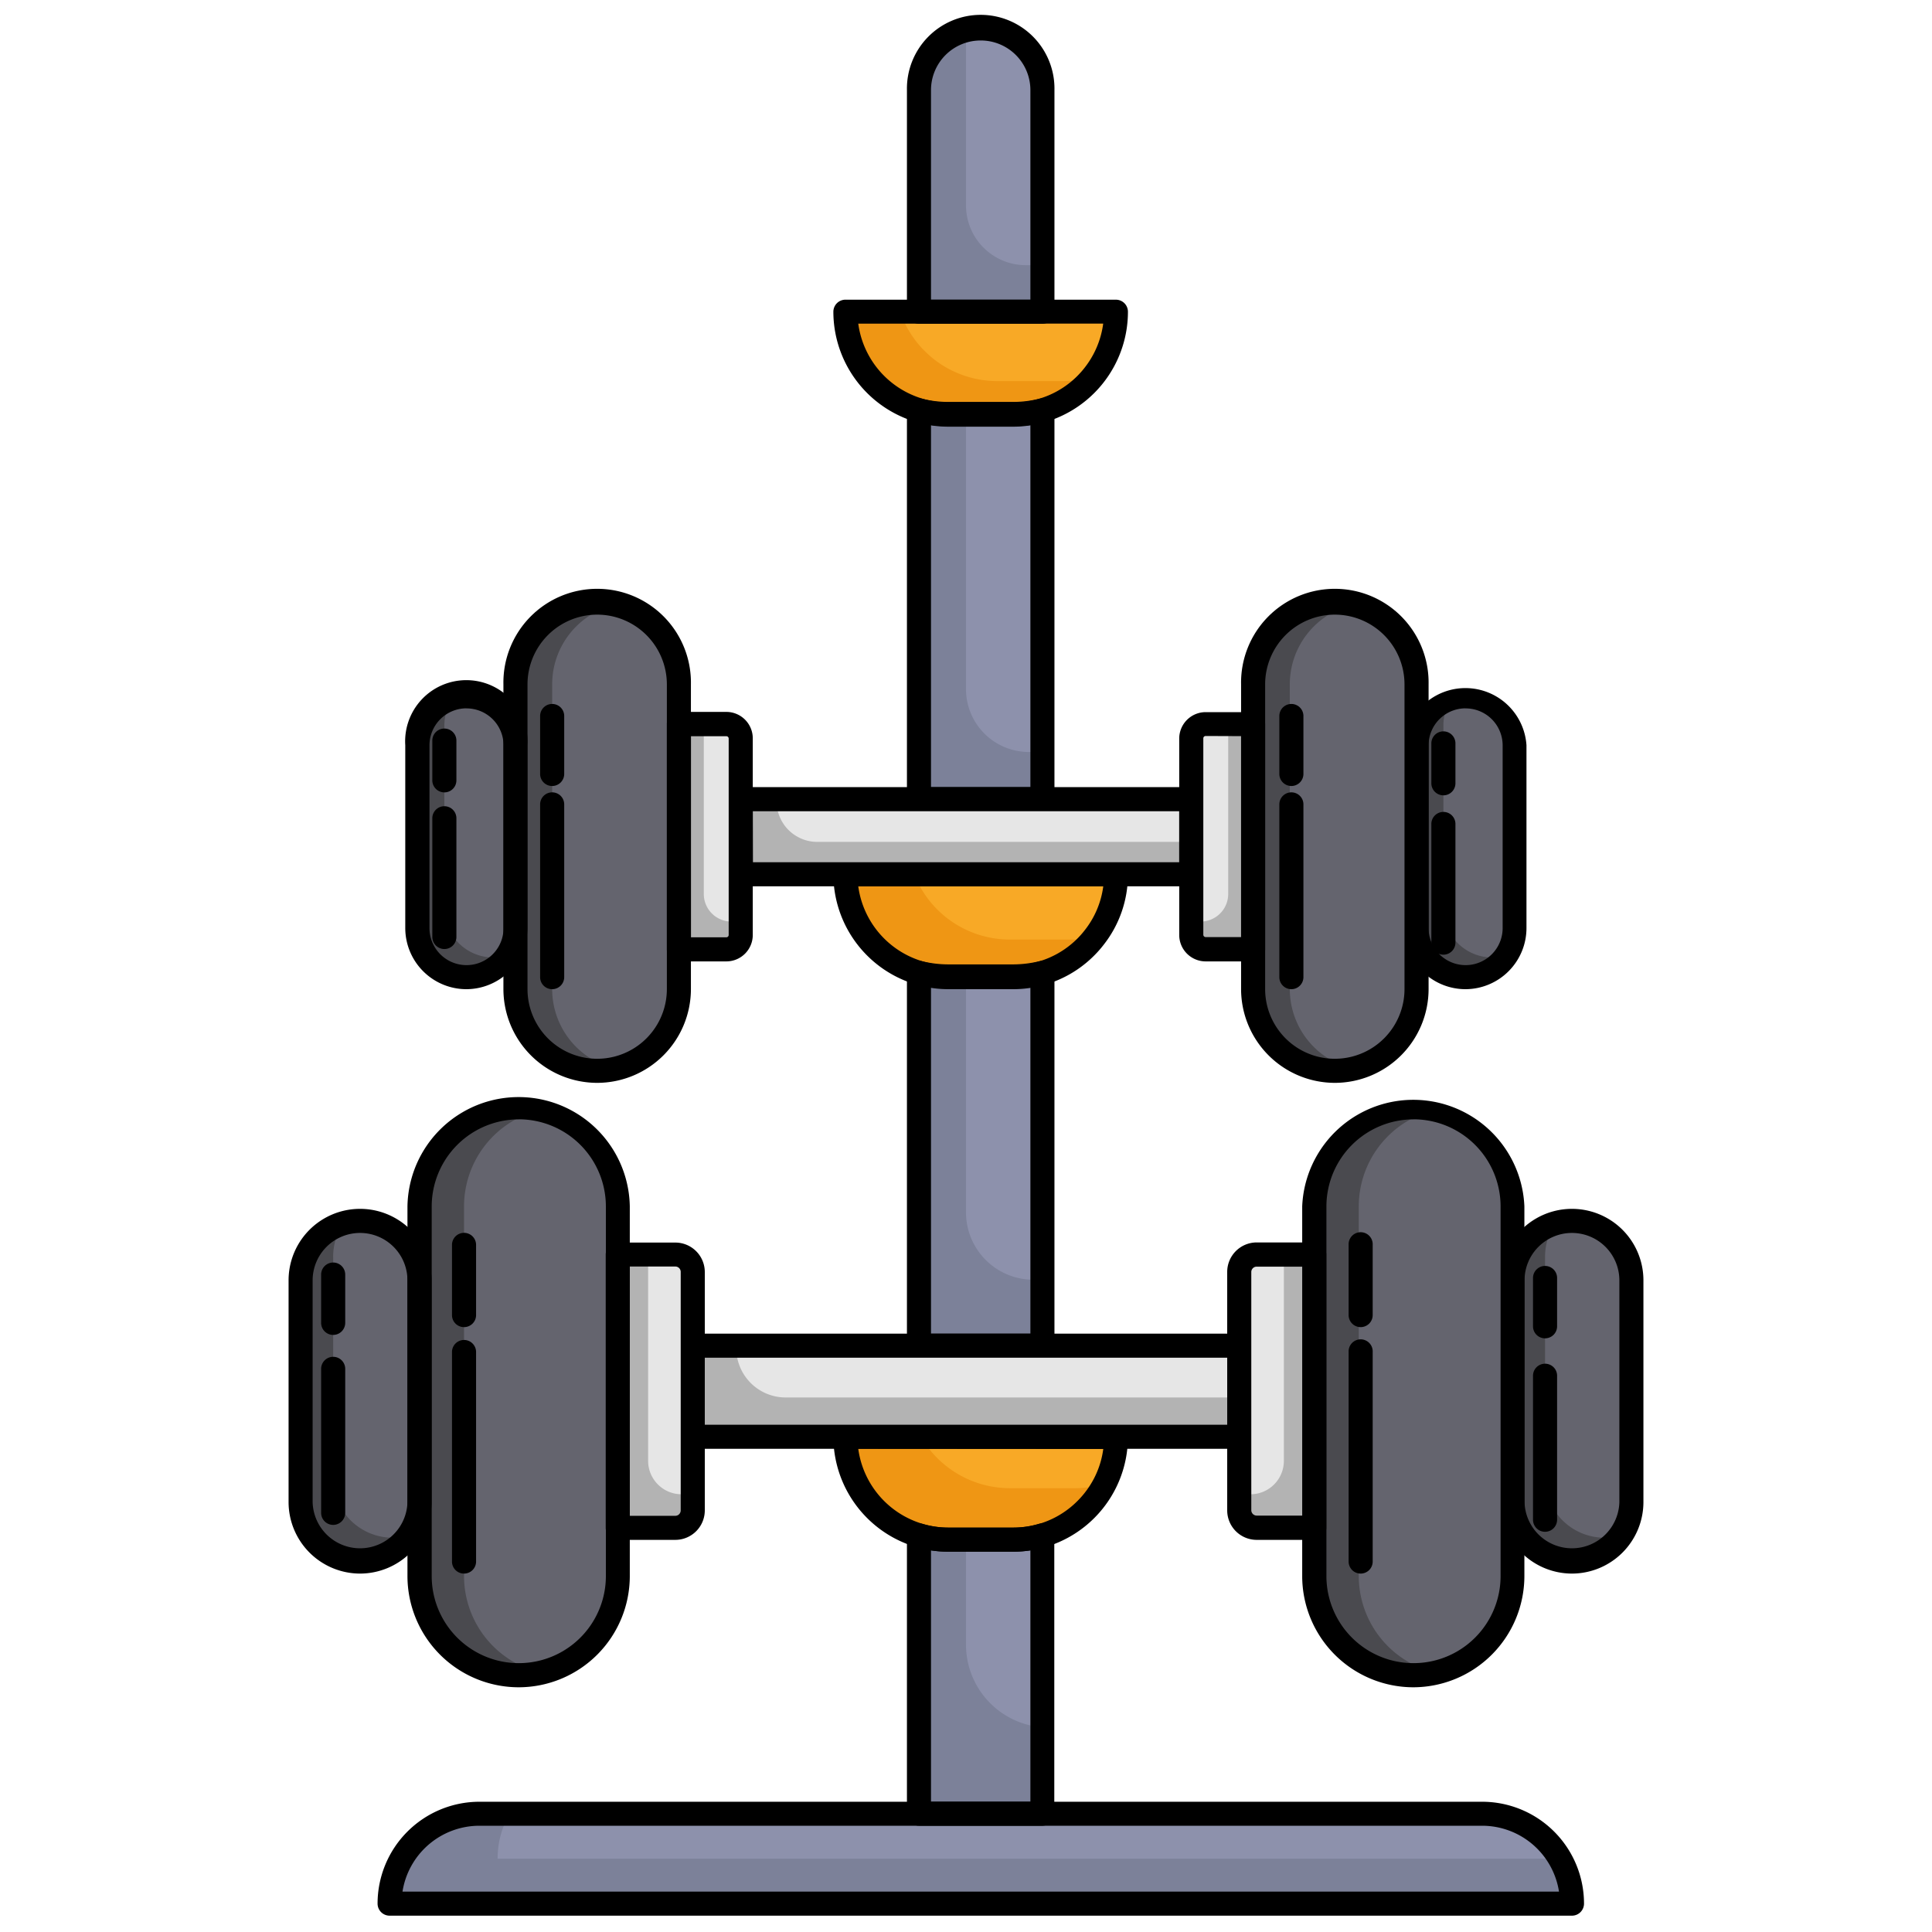 <svg id="Fitness_Color_Icons" data-name="Fitness Color Icons" xmlns="http://www.w3.org/2000/svg" viewBox="0 0 600 600"><path d="M323.73,28V96.81H285.4V28A19.17,19.17,0,0,1,300.48,9.25a18.89,18.89,0,0,1,4.08-.44A19.15,19.15,0,0,1,323.73,28Z" fill="#7c8199"/><path d="M323.73,28V82.35h-5.15A18.58,18.58,0,0,1,300,63.77V13.51a18.73,18.73,0,0,1,.48-4.26,18.89,18.89,0,0,1,4.08-.44A19.15,19.15,0,0,1,323.73,28Z" fill="#8d91ac"/><path d="M323.73,127.44V248.18H285.4V127.44a37.07,37.07,0,0,0,9.1,1.12h20.13A37.13,37.13,0,0,0,323.73,127.44Z" fill="#7c8199"/><path d="M323.73,127.44v106.1h-4.2A19.53,19.53,0,0,1,300,214V128.56h14.63A37.13,37.13,0,0,0,323.73,127.44Z" fill="#8d91ac"/><path d="M323.73,302.14V417.91H285.4V302.14a39.1,39.1,0,0,0,9.1,1.07h20.13A39.17,39.17,0,0,0,323.73,302.14Z" fill="#7c8199"/><path d="M323.73,302.14v95.29h-2.8A20.93,20.93,0,0,1,300,376.49V303.21h14.63A39.17,39.17,0,0,0,323.73,302.14Z" fill="#8d91ac"/><path d="M323.73,476.83v86.46H285.4V476.83a31.78,31.78,0,0,0,9.1,1.32h20.13A31.84,31.84,0,0,0,323.73,476.83Z" fill="#7c8199"/><path d="M323.73,476.83v59.58A25.71,25.71,0,0,1,300,510.76V478.15h14.63A31.84,31.84,0,0,0,323.73,476.83Z" fill="#8d91ac"/><path d="M346.58,271.51a31.79,31.79,0,0,1-6.81,19.72,33.08,33.08,0,0,1-2.55,2.87,31.83,31.83,0,0,1-22.58,9.36H294.51a32,32,0,0,1-32-31.95Z" fill="#ef9614"/><path d="M346.58,271.51a31.79,31.79,0,0,1-6.81,19.72,31.9,31.9,0,0,1-6,.56H313.66a31.92,31.92,0,0,1-29.74-20.28Z" fill="#f8a926"/><path d="M346.58,446.2a32,32,0,0,1-31.94,31.95H294.51a32,32,0,0,1-32-31.95Z" fill="#ef9614"/><path d="M346.58,446.2a31.67,31.67,0,0,1-3.53,14.6,31.48,31.48,0,0,1-9.26,1.37H313.66a31.93,31.93,0,0,1-27.67-16Z" fill="#f8a926"/><path d="M346.58,96.81a31.82,31.82,0,0,1-7.08,20.07c-.72.88-1.48,1.73-2.28,2.53a31.83,31.83,0,0,1-22.58,9.36H294.51a32,32,0,0,1-32-32Z" fill="#ef9614"/><path d="M346.58,96.81a31.82,31.82,0,0,1-7.08,20.07,31.9,31.9,0,0,1-9.63,1.47H309.73a31.92,31.92,0,0,1-30.19-21.54Z" fill="#f8a926"/><path d="M488.19,591.19H121a27.91,27.91,0,0,1,27.89-27.9H460.29a27.9,27.9,0,0,1,27.9,27.9Z" fill="#7c8199"/><path d="M484.45,577.24H154.54a27.74,27.74,0,0,1,3.74-14h302A27.88,27.88,0,0,1,484.45,577.24Z" fill="#8d91ac"/><path d="M323.73,100.55H285.4a3.73,3.73,0,0,1-3.74-3.74V28a22.91,22.91,0,1,1,45.81,0V96.81A3.74,3.74,0,0,1,323.73,100.55Zm-34.6-7.48H320V28a15.42,15.42,0,0,0-15.43-15.43A15.42,15.42,0,0,0,289.13,28Z"/><path d="M314.64,132.51H294.51a35.74,35.74,0,0,1-35.7-35.7,3.75,3.75,0,0,1,3.74-3.74h84a3.74,3.74,0,0,1,3.74,3.74,35.7,35.7,0,0,1-35.68,35.7Zm-48.1-32a28.26,28.26,0,0,0,28,24.48h20.13a28,28,0,0,0,19.94-8.26c.7-.71,1.38-1.46,2-2.24a28.12,28.12,0,0,0,6-14Z"/><path d="M323.73,251.92H285.4a3.73,3.73,0,0,1-3.74-3.74V127.44a3.74,3.74,0,0,1,4.65-3.62,33.65,33.65,0,0,0,8.19,1h20.13a33.77,33.77,0,0,0,8.19-1,3.74,3.74,0,0,1,4.65,3.62V248.18A3.74,3.74,0,0,1,323.73,251.92Zm-34.6-7.48H320V132a41.59,41.59,0,0,1-5.36.35H294.5a41.63,41.63,0,0,1-5.37-.35Z"/><path d="M314.64,307.2H294.51a35.74,35.74,0,0,1-35.7-35.69,3.74,3.74,0,0,1,3.74-3.74h84a3.73,3.73,0,0,1,3.74,3.74,35.24,35.24,0,0,1-7.62,22,33.7,33.7,0,0,1-2.83,3.21A35.48,35.48,0,0,1,314.64,307.2Zm-48.1-31.95a28.26,28.26,0,0,0,28,24.47h20.13a28,28,0,0,0,19.94-8.26,26.23,26.23,0,0,0,2.23-2.53,27.76,27.76,0,0,0,5.79-13.68Z"/><path d="M314.64,481.89H294.51a35.74,35.74,0,0,1-35.7-35.69,3.74,3.74,0,0,1,3.74-3.74h84a3.73,3.73,0,0,1,3.74,3.74,35.68,35.68,0,0,1-35.68,35.69Zm-48.1-31.95a28.26,28.26,0,0,0,28,24.47h20.13a28,28,0,0,0,19.94-8.26,28.34,28.34,0,0,0,5.14-7,27.64,27.64,0,0,0,2.88-9.16Z"/><path d="M323.73,421.65H285.4a3.74,3.74,0,0,1-3.74-3.74V302.14a3.73,3.73,0,0,1,4.61-3.64,35.23,35.23,0,0,0,8.23,1h20.13a35.08,35.08,0,0,0,8.22-1,3.75,3.75,0,0,1,4.62,3.64V417.91A3.75,3.75,0,0,1,323.73,421.65Zm-34.6-7.48H320V306.61a43.45,43.45,0,0,1-5.36.33H294.5a43.62,43.62,0,0,1-5.37-.33Z"/><path d="M323.73,567H285.4a3.73,3.73,0,0,1-3.74-3.74V476.83a3.73,3.73,0,0,1,4.81-3.58,28,28,0,0,0,8,1.16h20.13a28,28,0,0,0,8-1.16,3.74,3.74,0,0,1,4.82,3.58v86.46A3.74,3.74,0,0,1,323.73,567Zm-34.6-7.48H320V481.49a35.52,35.52,0,0,1-5.36.4H294.5a35.56,35.56,0,0,1-5.37-.4Z"/><path d="M488.19,594.93H121a3.74,3.74,0,0,1-3.74-3.74,31.65,31.65,0,0,1,31.63-31.64H460.29a31.65,31.65,0,0,1,31.64,31.64A3.75,3.75,0,0,1,488.19,594.93ZM125,587.45H484.16A24.18,24.18,0,0,0,460.29,567H148.84A24.2,24.2,0,0,0,125,587.45Z"/><path d="M506.64,397.62v68.87a18.46,18.46,0,1,1-36.92,0V397.62A18.47,18.47,0,0,1,483,379.9a18.26,18.26,0,0,1,5.2-.74,18.44,18.44,0,0,1,18.46,18.46Z" fill="#4a4a4f"/><path d="M506.64,397.62v68.87a18.45,18.45,0,0,1-3.14,10.31,18.46,18.46,0,0,1-23.67-17.71V390.23A18.47,18.47,0,0,1,483,379.9a18.26,18.26,0,0,1,5.2-.74,18.44,18.44,0,0,1,18.46,18.46Z" fill="#64646e"/><path d="M479.83,415.63a3.73,3.73,0,0,1-3.74-3.74v-15a3.74,3.74,0,0,1,7.48,0v15A3.74,3.74,0,0,1,479.83,415.63Z"/><path d="M479.83,475.71a3.74,3.74,0,0,1-3.74-3.74V427.25a3.74,3.74,0,0,1,7.48,0V472A3.75,3.75,0,0,1,479.83,475.71Z"/><rect x="215.14" y="417.91" width="169.72" height="28.29" fill="#b3b3b3"/><path d="M384.86,417.91V434H244a15.35,15.35,0,0,1-15.35-15.35v-.76Z" fill="#e6e6e6"/><path d="M191.85,389.63h18.23a5.07,5.07,0,0,1,5.07,5.07v74.72a5.07,5.07,0,0,1-5.07,5.07H191.85a0,0,0,0,1,0,0V389.63A0,0,0,0,1,191.85,389.63Z" fill="#b3b3b3"/><rect x="408.15" y="343.87" width="61.56" height="176.37" rx="28.81" fill="#4a4a4f"/><path d="M488.18,488.69a22.23,22.23,0,0,1-22.2-22.2V397.62a22.2,22.2,0,1,1,44.4,0v68.87A22.23,22.23,0,0,1,488.18,488.69Zm0-105.79a14.73,14.73,0,0,0-14.72,14.72v68.87a14.73,14.73,0,0,0,29.45,0V397.62A14.74,14.74,0,0,0,488.18,382.9Z"/><path d="M130.28,397.62v68.87a18.46,18.46,0,0,1-36.92,0V397.62a18.47,18.47,0,0,1,13.26-17.72,18.26,18.26,0,0,1,5.2-.74,18.44,18.44,0,0,1,18.46,18.46Z" fill="#4a4a4f"/><path d="M130.28,397.62v68.87a18.45,18.45,0,0,1-3.14,10.31,18.46,18.46,0,0,1-23.67-17.71V390.23a18.47,18.47,0,0,1,3.15-10.33,18.26,18.26,0,0,1,5.2-.74,18.44,18.44,0,0,1,18.46,18.46Z" fill="#64646e"/><path d="M191.85,374.65V489.46a30.81,30.81,0,0,1-23.87,30,31.54,31.54,0,0,1-6.91.77,30.78,30.78,0,0,1-30.79-30.78V374.65a30.78,30.78,0,0,1,30.79-30.78,31.54,31.54,0,0,1,6.91.77,30.82,30.82,0,0,1,23.87,30Z" fill="#4a4a4f"/><path d="M191.85,374.65V489.46a30.81,30.81,0,0,1-23.87,30,30.81,30.81,0,0,1-23.87-30V374.65a30.81,30.81,0,0,1,23.87-30,30.82,30.82,0,0,1,23.87,30Z" fill="#64646e"/><path d="M469.72,374.65V489.46a30.81,30.81,0,0,1-23.87,30,30.81,30.81,0,0,1-23.87-30V374.65a30.81,30.81,0,0,1,23.87-30,30.82,30.82,0,0,1,23.87,30Z" fill="#64646e"/><path d="M161.07,524a34.57,34.57,0,0,1-34.53-34.52V374.65a34.53,34.53,0,0,1,69.05,0V489.46A34.56,34.56,0,0,1,161.07,524Zm0-176.37a27.07,27.07,0,0,0-27,27V489.46a27,27,0,0,0,54.09,0V374.65A27.07,27.07,0,0,0,161.07,347.61Z"/><path d="M144.11,412.15a3.73,3.73,0,0,1-3.74-3.74v-21.8a3.74,3.74,0,1,1,7.48,0v21.8A3.74,3.74,0,0,1,144.11,412.15Z"/><path d="M144.11,488.69a3.73,3.73,0,0,1-3.74-3.74V419.88a3.74,3.74,0,1,1,7.48,0V485A3.74,3.74,0,0,1,144.11,488.69Z"/><path d="M103.47,414.57a3.74,3.74,0,0,1-3.74-3.74v-15a3.74,3.74,0,0,1,7.48,0v15A3.75,3.75,0,0,1,103.47,414.57Z"/><path d="M103.47,473.57a3.74,3.74,0,0,1-3.74-3.74V425.11a3.74,3.74,0,0,1,7.48,0v44.72A3.75,3.75,0,0,1,103.47,473.57Z"/><path d="M422.57,412.15a3.73,3.73,0,0,1-3.74-3.74v-21.8a3.74,3.74,0,1,1,7.47,0v21.8A3.73,3.73,0,0,1,422.57,412.15Z"/><path d="M422.57,488.69a3.73,3.73,0,0,1-3.74-3.74V419.88a3.74,3.74,0,1,1,7.47,0V485A3.73,3.73,0,0,1,422.57,488.69Z"/><path d="M438.93,524a34.56,34.56,0,0,1-34.52-34.52V374.65a34.53,34.53,0,0,1,69,0V489.46A34.57,34.57,0,0,1,438.93,524Zm0-176.37a27.07,27.07,0,0,0-27,27V489.46a27,27,0,0,0,54.09,0V374.65A27.07,27.07,0,0,0,438.93,347.61Z"/><path d="M384.86,449.94H215.14a3.75,3.75,0,0,1-3.74-3.74V417.91a3.75,3.75,0,0,1,3.74-3.74H384.86a3.75,3.75,0,0,1,3.74,3.74V446.2A3.75,3.75,0,0,1,384.86,449.94Zm-166-7.48H381.12V421.65H218.88Z"/><path d="M215.14,395.06v69h-3.48a10.39,10.39,0,0,1-10.38-10.39v-64h8.43A5.43,5.43,0,0,1,215.14,395.06Z" fill="#e6e6e6"/><path d="M209.73,478.22H191.85a3.73,3.73,0,0,1-3.74-3.74V389.63a3.73,3.73,0,0,1,3.74-3.74h17.88a9.16,9.16,0,0,1,9.15,9.15v74A9.16,9.16,0,0,1,209.73,478.22Zm-14.14-7.47h14.14a1.68,1.68,0,0,0,1.67-1.68V395a1.67,1.67,0,0,0-1.67-1.67H195.59Z"/><path d="M384.86,389.63h18.23a5.07,5.07,0,0,1,5.07,5.07v74.72a5.07,5.07,0,0,1-5.07,5.07H384.86a0,0,0,0,1,0,0V389.63A0,0,0,0,1,384.86,389.63Z" transform="translate(793.01 864.11) rotate(-180)" fill="#b3b3b3"/><path d="M384.86,395.06v69h3.48a10.39,10.39,0,0,0,10.38-10.39v-64h-8.43A5.43,5.43,0,0,0,384.86,395.06Z" fill="#e6e6e6"/><path d="M408.15,478.22H390.27a9.16,9.16,0,0,1-9.15-9.15V395a9.16,9.16,0,0,1,9.15-9.15h17.88a3.73,3.73,0,0,1,3.74,3.74v84.85A3.73,3.73,0,0,1,408.15,478.22Zm-17.88-84.85A1.67,1.67,0,0,0,388.6,395v74a1.68,1.68,0,0,0,1.67,1.68h14.14V393.37Z"/><path d="M111.82,488.69a22.23,22.23,0,0,1-22.2-22.2V397.62a22.2,22.2,0,0,1,44.4,0v68.87A22.23,22.23,0,0,1,111.82,488.69Zm0-105.79a14.74,14.74,0,0,0-14.73,14.72v68.87a14.73,14.73,0,0,0,29.45,0V397.62A14.73,14.73,0,0,0,111.82,382.9Z"/><path d="M470.36,231.46v56.78a15.22,15.22,0,0,1-30.44,0V231.46a15.22,15.22,0,1,1,30.44,0Z" fill="#4a4a4f"/><path d="M470.36,231.46v56.78a15.17,15.17,0,0,1-2.59,8.5,15.21,15.21,0,0,1-19.51-14.6V225.36a15.17,15.17,0,0,1,2.6-8.51,15.22,15.22,0,0,1,19.5,14.61Z" fill="#64646e"/><path d="M448.26,247a3.74,3.74,0,0,1-3.74-3.74V230.87a3.74,3.74,0,0,1,7.48,0v12.36A3.75,3.75,0,0,1,448.26,247Z"/><path d="M448.26,296.49a3.74,3.74,0,0,1-3.74-3.74V255.89a3.74,3.74,0,0,1,7.48,0v36.86A3.75,3.75,0,0,1,448.26,296.49Z"/><rect x="230.04" y="248.19" width="139.92" height="23.32" fill="#b3b3b3"/><path d="M370,248.19v13.27H253.82a12.65,12.65,0,0,1-12.65-12.65v-.62Z" fill="#e6e6e6"/><path d="M210.84,224.87h15A4.18,4.18,0,0,1,230,229v61.6a4.18,4.18,0,0,1-4.18,4.18h-15a0,0,0,0,1,0,0v-70A0,0,0,0,1,210.84,224.87Z" fill="#b3b3b3"/><rect x="389.16" y="187.14" width="50.75" height="145.41" rx="23.75" fill="#4a4a4f"/><path d="M455.14,307.2a19,19,0,0,1-19-19V231.46a19,19,0,0,1,37.92,0v56.77A19,19,0,0,1,455.14,307.2Zm0-87.22a11.49,11.49,0,0,0-11.48,11.48v56.77a11.48,11.48,0,1,0,23,0V231.46A11.49,11.49,0,0,0,455.14,220Z"/><path d="M160.08,231.46v56.78a15.22,15.22,0,1,1-30.44,0V231.46a15.22,15.22,0,1,1,30.44,0Z" fill="#4a4a4f"/><path d="M160.08,231.46v56.78a15.25,15.25,0,0,1-2.59,8.5A15.21,15.21,0,0,1,138,282.14V225.36a15.24,15.24,0,0,1,2.59-8.51,15.22,15.22,0,0,1,19.51,14.61Z" fill="#64646e"/><path d="M210.84,212.52v94.65a25.38,25.38,0,0,1-50.76,0V212.52a25.38,25.38,0,0,1,25.38-25.38,26.14,26.14,0,0,1,5.7.64,25.44,25.44,0,0,1,19.68,24.74Z" fill="#4a4a4f"/><path d="M210.84,212.52v94.65a25.39,25.39,0,0,1-19.68,24.74,25.39,25.39,0,0,1-19.68-24.74V212.52a25.4,25.4,0,0,1,19.68-24.74,25.44,25.44,0,0,1,19.68,24.74Z" fill="#64646e"/><path d="M439.92,212.52v94.65a25.39,25.39,0,0,1-19.68,24.74,25.39,25.39,0,0,1-19.68-24.74V212.52a25.4,25.4,0,0,1,19.68-24.74,25.41,25.41,0,0,1,19.68,24.74Z" fill="#64646e"/><path d="M185.46,336.29a29.15,29.15,0,0,1-29.12-29.12V212.52a29.12,29.12,0,1,1,58.23,0v94.65A29.15,29.15,0,0,1,185.46,336.29Zm0-145.41a21.67,21.67,0,0,0-21.64,21.64v94.65a21.64,21.64,0,1,0,43.28,0V212.52A21.67,21.67,0,0,0,185.46,190.88Z"/><path d="M171.48,244.1a3.74,3.74,0,0,1-3.74-3.74v-18a3.74,3.74,0,0,1,7.48,0v18A3.75,3.75,0,0,1,171.48,244.1Z"/><path d="M171.48,307.2a3.74,3.74,0,0,1-3.74-3.74V249.81a3.74,3.74,0,1,1,7.48,0v53.65A3.75,3.75,0,0,1,171.48,307.2Z"/><path d="M138,246.08a3.74,3.74,0,0,1-3.74-3.73V230a3.74,3.74,0,0,1,7.48,0v12.36A3.73,3.73,0,0,1,138,246.08Z"/><path d="M138,294.73a3.75,3.75,0,0,1-3.74-3.74V254.12a3.74,3.74,0,0,1,7.48,0V291A3.74,3.74,0,0,1,138,294.73Z"/><path d="M401.05,244.1a3.74,3.74,0,0,1-3.74-3.74v-18a3.74,3.74,0,0,1,7.48,0v18A3.75,3.75,0,0,1,401.05,244.1Z"/><path d="M401.05,307.2a3.74,3.74,0,0,1-3.74-3.74V249.81a3.74,3.74,0,0,1,7.48,0v53.65A3.75,3.75,0,0,1,401.05,307.2Z"/><path d="M414.54,336.29a29.15,29.15,0,0,1-29.11-29.12V212.52a29.12,29.12,0,1,1,58.23,0v94.65A29.15,29.15,0,0,1,414.54,336.29Zm0-145.41a21.67,21.67,0,0,0-21.64,21.64v94.65a21.64,21.64,0,1,0,43.28,0V212.52A21.67,21.67,0,0,0,414.54,190.88Z"/><path d="M370,275.25H230a3.75,3.75,0,0,1-3.74-3.74V248.19a3.74,3.74,0,0,1,3.74-3.74H370a3.74,3.74,0,0,1,3.74,3.74v23.32A3.75,3.75,0,0,1,370,275.25Zm-136.18-7.48H366.22V251.93H233.78Z"/><path d="M230,229.35V286.2h-2.87a8.57,8.57,0,0,1-8.56-8.57V224.87h6.95A4.47,4.47,0,0,1,230,229.35Z" fill="#e6e6e6"/><path d="M225.58,298.57H210.84a3.74,3.74,0,0,1-3.74-3.74v-70a3.73,3.73,0,0,1,3.74-3.74h14.74a8.21,8.21,0,0,1,8.2,8.2v61A8.21,8.21,0,0,1,225.58,298.57Zm-11-7.48h11a.73.73,0,0,0,.72-.73v-61a.72.72,0,0,0-.72-.72h-11Z"/><path d="M370,224.87h15a4.18,4.18,0,0,1,4.18,4.18v61.6a4.18,4.18,0,0,1-4.18,4.18H370a0,0,0,0,1,0,0v-70A0,0,0,0,1,370,224.87Z" transform="translate(759.12 519.69) rotate(-180)" fill="#b3b3b3"/><path d="M370,229.35V286.2h2.87a8.57,8.57,0,0,0,8.56-8.57V224.87h-6.95A4.47,4.47,0,0,0,370,229.35Z" fill="#e6e6e6"/><path d="M389.16,298.57H374.42a8.21,8.21,0,0,1-8.2-8.21v-61a8.21,8.21,0,0,1,8.2-8.2h14.74a3.73,3.73,0,0,1,3.74,3.74v70A3.74,3.74,0,0,1,389.16,298.57Zm-14.74-70a.72.72,0,0,0-.72.72v61a.73.73,0,0,0,.72.73h11V228.61Z"/><path d="M144.86,307.2a19,19,0,0,1-19-19V231.46a19,19,0,1,1,37.92,0v56.77A19,19,0,0,1,144.86,307.2Zm0-87.22a11.49,11.49,0,0,0-11.48,11.48v56.77a11.48,11.48,0,1,0,23,0V231.46A11.49,11.49,0,0,0,144.86,220Z"/></svg>
